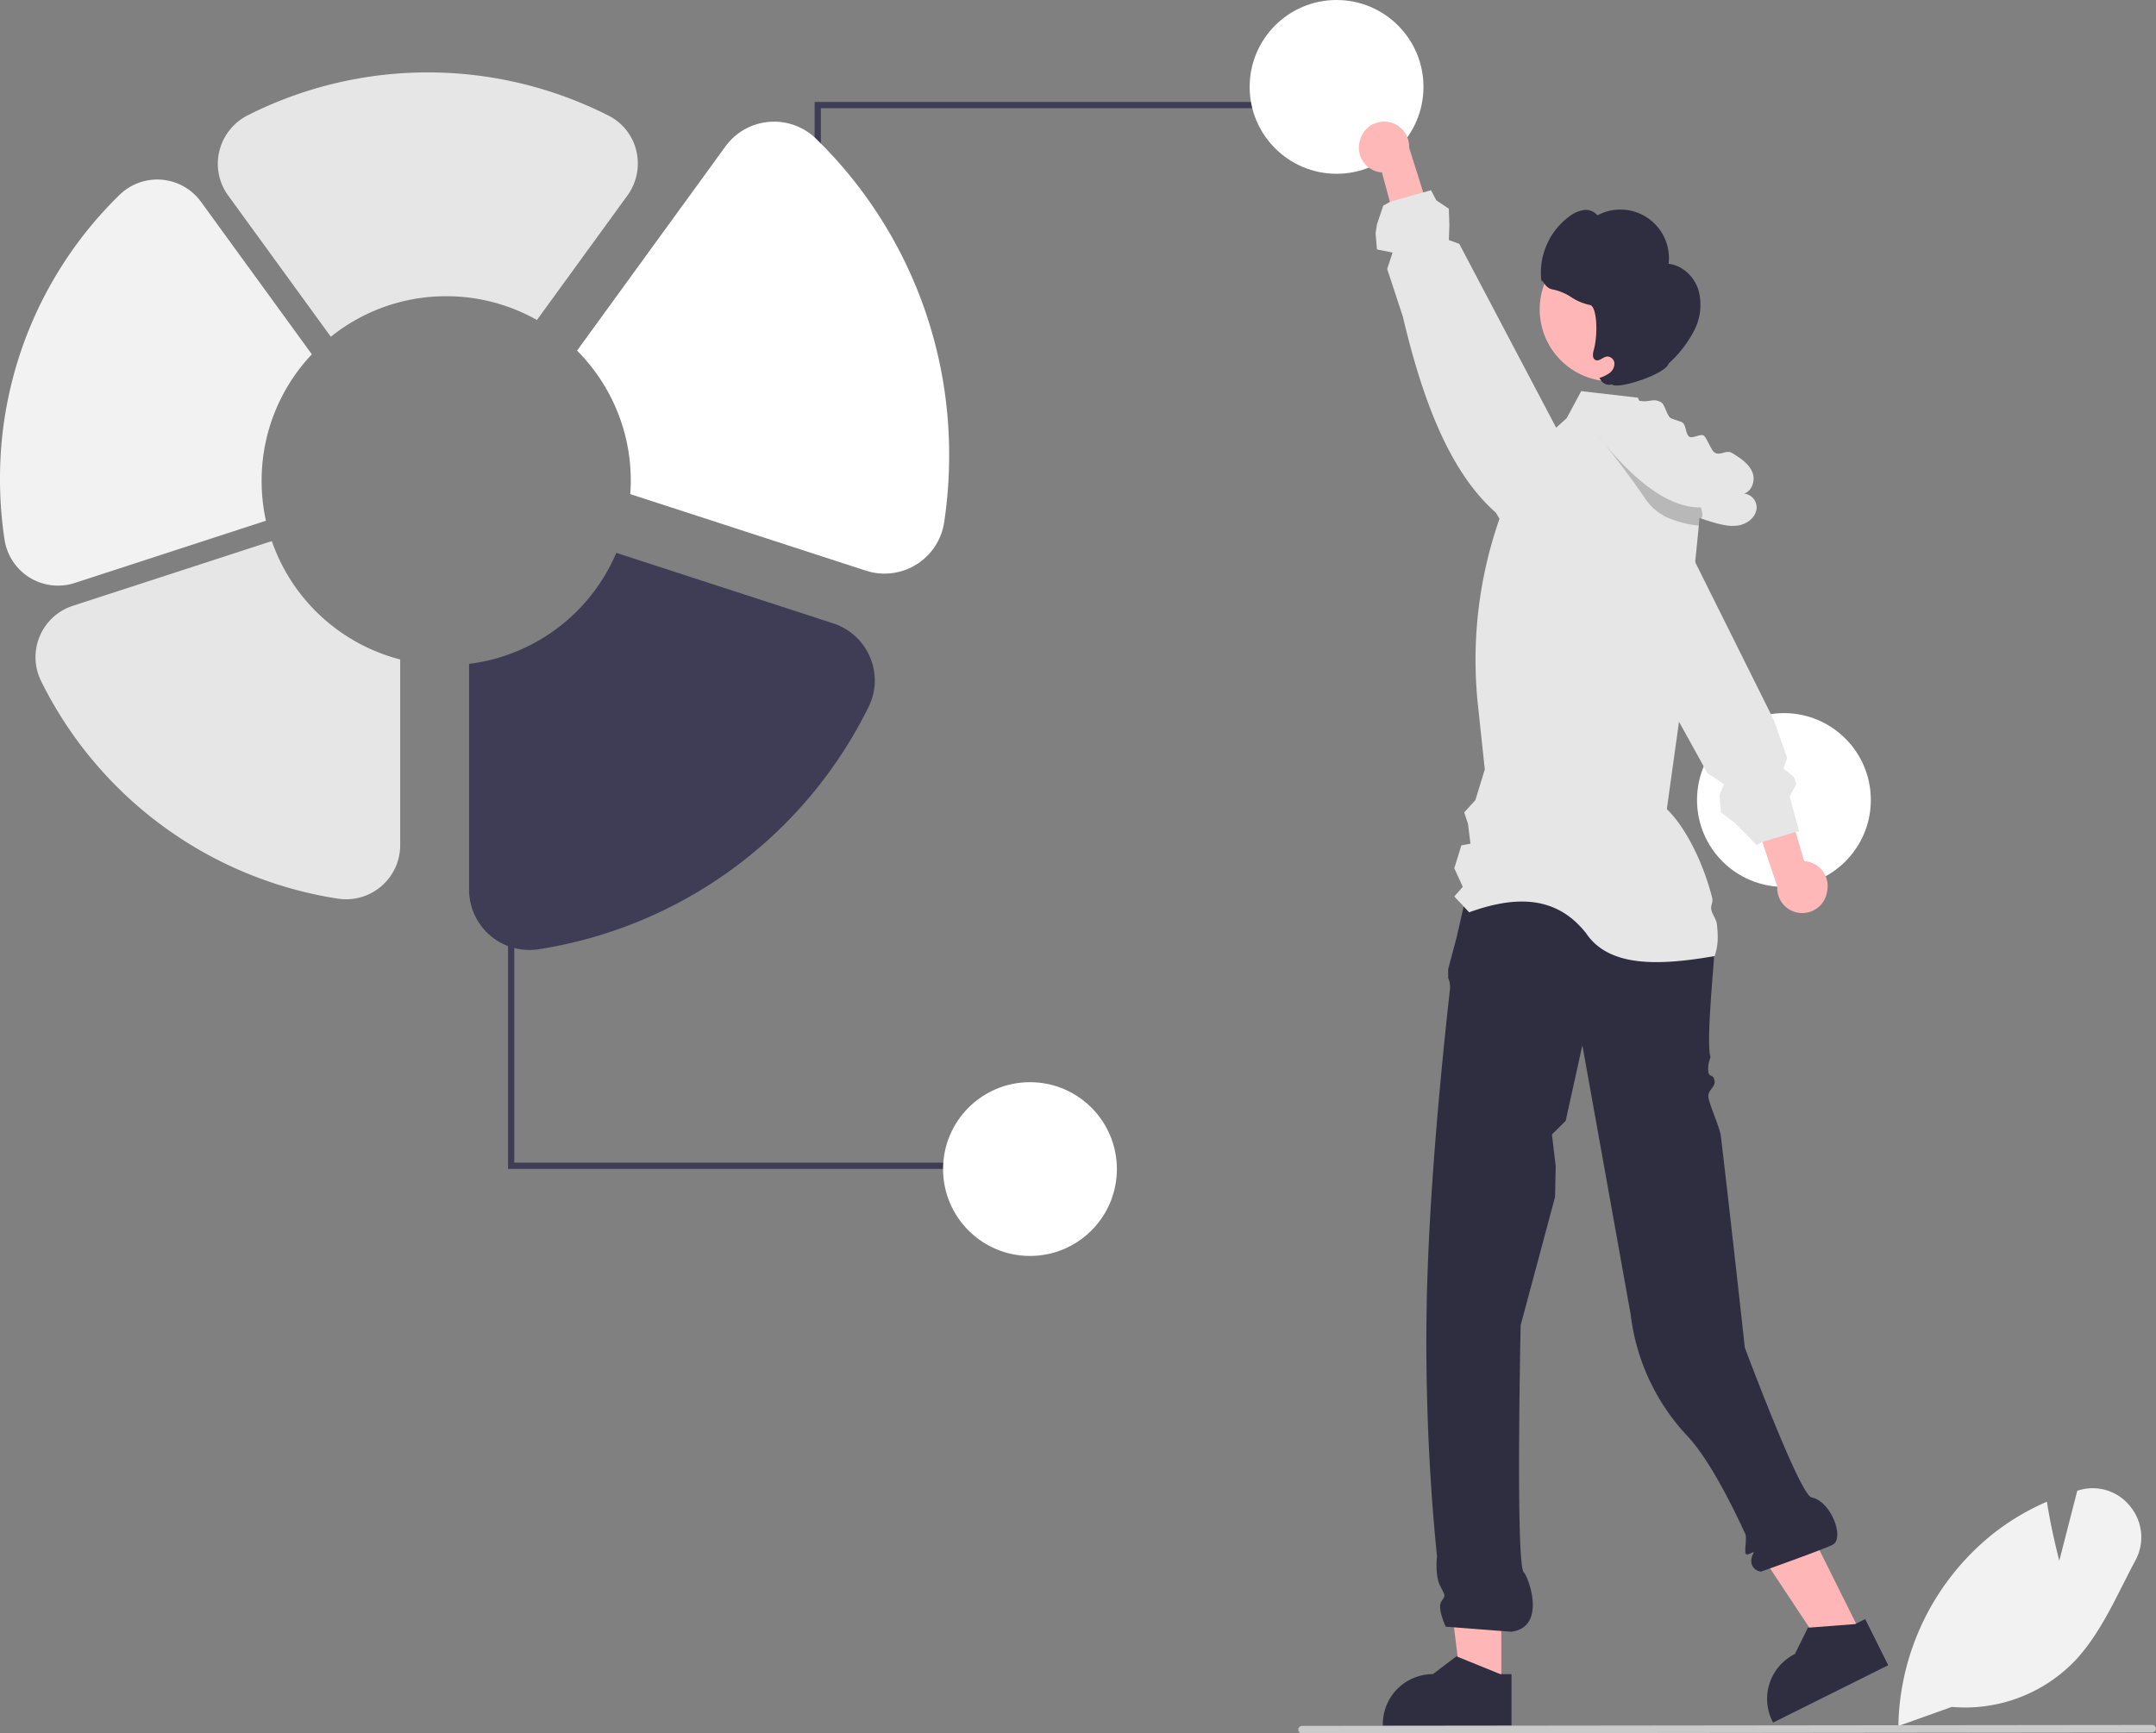 <svg id="Layer_1" data-name="Layer 1" xmlns="http://www.w3.org/2000/svg" viewBox="0 0 689.16 554.2"><rect x="0" y="0" width="689.16" height="554.2" fill="#808080" stroke="none"/><defs><style>.cls-1{fill:#ffb6b6;}.cls-2{fill:#2f2e41;}.cls-3{fill:#fff;}.cls-4{fill:#ffb8b8;}.cls-5{fill:#e6e6e6;}.cls-6{fill:#f2f2f2;}.cls-7{fill:#3f3d56;}.cls-8{isolation:isolate;opacity:0.2;}.cls-9{fill:#cacaca;}</style></defs><polygon class="cls-1" points="479.89 539.42 467.13 539.42 461.07 490.22 479.89 490.22 479.89 539.42"/><path class="cls-2" d="M479.55,535.26l-13.62-5.54-.39-.16-7.52,5.7a16,16,0,0,0-16,16v.52h41.13V535.26Z" transform="translate(0)"/><polygon class="cls-1" points="595.15 522.84 583.74 528.53 556.36 487.2 573.21 478.8 595.15 522.84"/><path class="cls-2" d="M596.21,517.66l-2.92,1.45-.3.15-14.64,1.13-.44,0-4.19,8.45a16,16,0,0,0-7.19,21.46h0l.23.46,36.81-18.34Z" transform="translate(0)"/><path class="cls-2" d="M471.24,275l70.34,2.46.49-.71s6,14,6,26c0,4-2.78,30.08-1.36,35,.17.61-1,2.12-.64,5,.26,1.85,1.67.43,2,3,.23,1.84-2.26,2.86-2,5,.28,2.33,3.72,9.89,4,12.48,3.28,27.63,7.66,67.65,7.66,67.65s17.59,47.1,21.31,47.87c6.24,1.28,10.46,12.64,7,15-1.65,1.12-23,8.69-23,8.69-1.17.21-4.83-1.63-2.49-6,.43-.8-2.14,1.24-2.56.28s.44-5.07-.08-6.2c-4.66-10.14-11.8-24.2-18.57-31.42a68.53,68.53,0,0,1-18.09-38.76L505.8,334.2l-5.33,24.16-4.4,4.35,1.21,10.15-.21,9.85-11,41s-1.65,76.57,1,79c1.43,1.32,7.52,17.54-4,19l-20.94-1.62s-2.82-5.94-1.41-8.06,1.33-1.54-.39-5-1-9.33-1-9.33a690.57,690.57,0,0,1-3.24-83c1.05-45.5,7.41-97.78,7.41-98.84a7.09,7.09,0,0,0-.59-3.18v-2.87l2.71-10.18Z" transform="translate(0)"/><circle class="cls-3" cx="570.23" cy="255.78" r="27.78"/><path class="cls-3" d="M566.44,270.24A3.1,3.1,0,0,1,564,269l-7.58-10.1a3.09,3.09,0,0,1,4.94-3.72h0l5,6.61L579,242.7a3.09,3.09,0,1,1,5.14,3.43L569,268.86a3.1,3.1,0,0,1-2.49,1.38Z" transform="translate(0)"/><path class="cls-4" d="M584,285.15a8,8,0,0,0-7.31-9.83l-14.23-48.5L552.79,238l15.32,45.41A8,8,0,0,0,584,285.15Z" transform="translate(0)"/><path class="cls-5" d="M573.92,261.49l-1.85-6.78,2.12-4.05-.16-.47-.64-1.82-3.32-2.66,1.19-3.39-4.2-11.93-1-2.07-24.11-48.41-5.78-11.61-1.34-2.1-4.17-6.54-5.7-8.93a12.89,12.89,0,0,0-9.7-5.88l-.39,0a12.35,12.35,0,0,0-2.91.17h0a12.35,12.35,0,0,0-4.74,1.88,12.48,12.48,0,0,0-3,2.68,12.87,12.87,0,0,0-2.85,8.55l.18,4.88.18,4.44,8.46,15.3.55,1v0l26,47.1,7.85,14.2,1.19,2.16,5.28,3.5-1.41,3.52.41,5.48,4.49,3.39,6.51,6.61.26.54,2-1,.19-.1L564,269l6.19-1.87,3.76-1.13.12,0,1-.26Z" transform="translate(0)"/><path class="cls-6" d="M680.93,481.65a15.25,15.25,0,0,0-16.3-5.21l-.64.19L658.25,499c-.86-3.34-2.7-10.88-3.86-18.26l-.1-.61-.57.25a77.72,77.72,0,0,0-16.79,10.12,80.52,80.52,0,0,0-30.11,60.64v.7l.76-.27,16.31-5.83a48.69,48.69,0,0,0,39.26-14.64c6.59-6.95,11.11-15.89,15.48-24.54,1.28-2.52,2.59-5.12,3.93-7.62A15.52,15.52,0,0,0,680.93,481.65Z" transform="translate(0)"/><polygon class="cls-7" points="262.39 109.64 260.39 109.64 260.39 32.6 405.04 32.6 405.04 34.6 262.39 34.6 262.39 109.64"/><circle class="cls-3" cx="427.23" cy="27.78" r="27.78"/><path class="cls-3" d="M423.44,42.24A3.1,3.1,0,0,1,421,41l-7.58-10.1a3.09,3.09,0,1,1,4.94-3.72h0l5,6.61L436,14.7a3.09,3.09,0,1,1,5.15,3.42h0L426,40.86a3.1,3.1,0,0,1-2.49,1.38Z" transform="translate(0)"/><polygon class="cls-7" points="164.39 296.69 162.39 296.69 162.39 373.73 307.04 373.73 307.04 371.73 164.39 371.73 164.39 296.69"/><circle class="cls-3" cx="329.23" cy="373.78" r="27.78"/><path class="cls-3" d="M325.44,388.24A3.1,3.1,0,0,1,323,387l-7.58-10.1a3.09,3.09,0,1,1,4.95-3.71h0l5,6.61L338,360.7a3.09,3.09,0,1,1,5.14,3.43L328,386.86a3.1,3.1,0,0,1-2.49,1.38Z" transform="translate(0)"/><path class="cls-5" d="M549.07,299.52a18.13,18.13,0,0,1-1,6.19l-.15,0c-17.76,3.07-33.6,3.57-40.93-7.33-9.57-12.17-22.72-12-37.39-6.69l-1.74-1.88-3-3.19,2.72-3.08-2.72-5.94,2.27-7.33,2.9-.53-.78-6.31-1.22-3.69,3.58-3.93,3-9.81-2.19-20.53a136.74,136.74,0,0,1,16.62-81.22l8.31-7.46,3.45-3.1,4.63-8.64,4.89.57,13.24,1.53.45,1.08,3.25,7.84,17.12,18.39-.77,7.76-.34,3.42-.25,2.46-1.18,11.84-4.81,48.37-.36,2.57-3.87,27.81c6.29,6.08,11.85,17.79,14.52,28.49.3,1.19-.55,2.4-.33,3.56.31,1.64,1.66,3.2,1.81,4.73A37,37,0,0,1,549.07,299.52Z" transform="translate(0)"/><circle class="cls-1" cx="515.16" cy="98.93" r="23"/><path class="cls-2" d="M542.88,92.65c-1.36-4.24-5.09-7.83-9.52-8.3a15.51,15.51,0,0,0-22.74-15.5,4.83,4.83,0,0,0-4.43-1.69,10,10,0,0,0-4.5,2,22.33,22.33,0,0,0-8.93,21.12c0-2,.89,1.89,3.46,2.24a16.92,16.92,0,0,1,6,2.48,17.55,17.55,0,0,0,6,2.52c2.17.31,2.72,9,1.18,14.56-.29,1-.44,2.47.53,3,1.2.62,2.42-.94,3.76-1.09a2.33,2.33,0,0,1,2.36,2.2,3.78,3.78,0,0,1-1.59,3.09,11.38,11.38,0,0,1-3.23,1.57l.39.55a3.07,3.07,0,0,0,3.62,1.48c1.54,1.85,17.39-3.3,18.16-6.68a37.25,37.25,0,0,0,8.14-10.52A17.88,17.88,0,0,0,542.88,92.65Z" transform="translate(0)"/><path class="cls-5" d="M561.48,162.69c-.32,2.68-2.83,4.68-5.47,5.24a11.84,11.84,0,0,1-4.07.07,28.9,28.9,0,0,1-3.9-.87q-2.37-.67-4.69-1.52a74.39,74.39,0,0,1-12.72-6,75.62,75.62,0,0,1-8.76-6q-2.16-1.71-4.19-3.57l1.69.8-4.53-6.09-4.37-5.88-.19-.24h0l-2-2.67c-2-2.67-4-6.59-1.66-9a4.31,4.31,0,0,1,3.73-1.13,5.94,5.94,0,0,1,2,.66,14.46,14.46,0,0,1,4.35,4.39c1.56-2.27,4.59-3.11,7.33-2.74l.43.05c2.85.49,4.08-1,6.55.46,1.15.7,1.85,4.3,3,5,.65.4,3.06,1,3.72,1.41,1.3.8,1,3.79,2.28,4.59,1,.59,3.57-1,4.54-.41s2.44,4.79,3.46,5.41c2,1.25,3.66-1,5.69.21,2.61,1.61,5.39,3.4,6.49,6.26,1,2.52-.28,6-2.69,6.69A4.46,4.46,0,0,1,561.48,162.69Z" transform="translate(0)"/><path class="cls-8" d="M543.35,165.61l-.25,2.46a33.84,33.84,0,0,1-8.3-1.87,17.52,17.52,0,0,1-8.73-6.49c-1.36-2-2.78-4.07-4.2-6-2.36-3.28-4.7-6.34-6.64-8.83-2.37-3-4.15-5.19-4.76-5.91l-.19-.24,0,0,0,0c11.88,15,23.1,23.71,33.41,23.5C543.69,162.19,544.9,166.17,543.35,165.61Z" transform="translate(0)"/><path class="cls-4" d="M434.61,45.18a8,8,0,0,0,5.74,9.74,9.24,9.24,0,0,0,1.38.23L455,103.91l9.84-11L450.43,47.23a8,8,0,0,0-15.82-2Z" transform="translate(0)"/><path class="cls-5" d="M512.66,169.88l-.09-4.44-8.38-15.89-.31-.58,0,0-6.43-12.18-31-58.83-3.33-1.22.17-4.78-.17-5.22-4-2.69-1.71-3.23-2.42.69h0l-.07,0-10.58,3h0l-2.2,1.24-2,6-.44,2.84.44,5.16,5,1L443.41,86l5,15.22c6.29,26.6,14.88,49.56,29.71,62.67l1.22,2L489,181.68a12.8,12.8,0,0,0,12.89,6h0a12.82,12.82,0,0,0,4.78-1.78,12.61,12.61,0,0,0,3.46-3.17,12.94,12.94,0,0,0,2.59-7.95Z" transform="translate(0)"/><path class="cls-9" d="M688,553.9l-271.75.3A1.19,1.19,0,0,1,415,553a1.2,1.2,0,0,1,1.19-1.19l271.75-.3a1.19,1.19,0,0,1,1.19,1.19A1.2,1.2,0,0,1,688,553.9Z" transform="translate(0)"/><path class="cls-6" d="M83.63,153.71a58.74,58.74,0,0,1,16.05-40.43L64.25,64.53a17.27,17.27,0,0,0-24.12-3.84,17,17,0,0,0-1.94,1.64A126.45,126.45,0,0,0,0,153.28,128.82,128.82,0,0,0,1.43,172.4a17.3,17.3,0,0,0,22.44,14L85,166.49A59.08,59.08,0,0,1,83.63,153.71Z" transform="translate(0)"/><path class="cls-5" d="M86.88,173,23.29,193.69a17.27,17.27,0,0,0-10.19,24A127.51,127.51,0,0,0,108,287.32a17.29,17.29,0,0,0,19.92-17.08V210.85A59.13,59.13,0,0,1,86.88,173Z" transform="translate(0)"/><path class="cls-7" d="M278.11,210.14a19.27,19.27,0,0,0-11.8-10.85L197,176.76a59,59,0,0,1-47.06,35.49v72.26a19.27,19.27,0,0,0,22.17,19A141.92,141.92,0,0,0,277.65,226,19,19,0,0,0,278.11,210.14Z" transform="translate(0)"/><path class="cls-3" d="M260.88,44.39a19.22,19.22,0,0,0-27.19.29,19.63,19.63,0,0,0-1.82,2.16L184.45,112.1a58.79,58.79,0,0,1,17.18,41.61c0,1.44-.07,2.85-.17,4.27l75.37,24.49a19.28,19.28,0,0,0,24.25-12.42,19.63,19.63,0,0,0,.73-3.12,143.11,143.11,0,0,0,1.58-21.29A140.8,140.8,0,0,0,260.88,44.39Z" transform="translate(0)"/><path class="cls-5" d="M142.63,94.71a58.82,58.82,0,0,1,29,7.6l28.94-39.83a17.34,17.34,0,0,0,2.83-14.25A17,17,0,0,0,194.58,37,127.64,127.64,0,0,0,79.2,36.86a17.43,17.43,0,0,0-9.09,11.47,17.18,17.18,0,0,0,2.81,14.16l32.83,45.18A58.72,58.72,0,0,1,142.63,94.71Z" transform="translate(0)"/></svg>